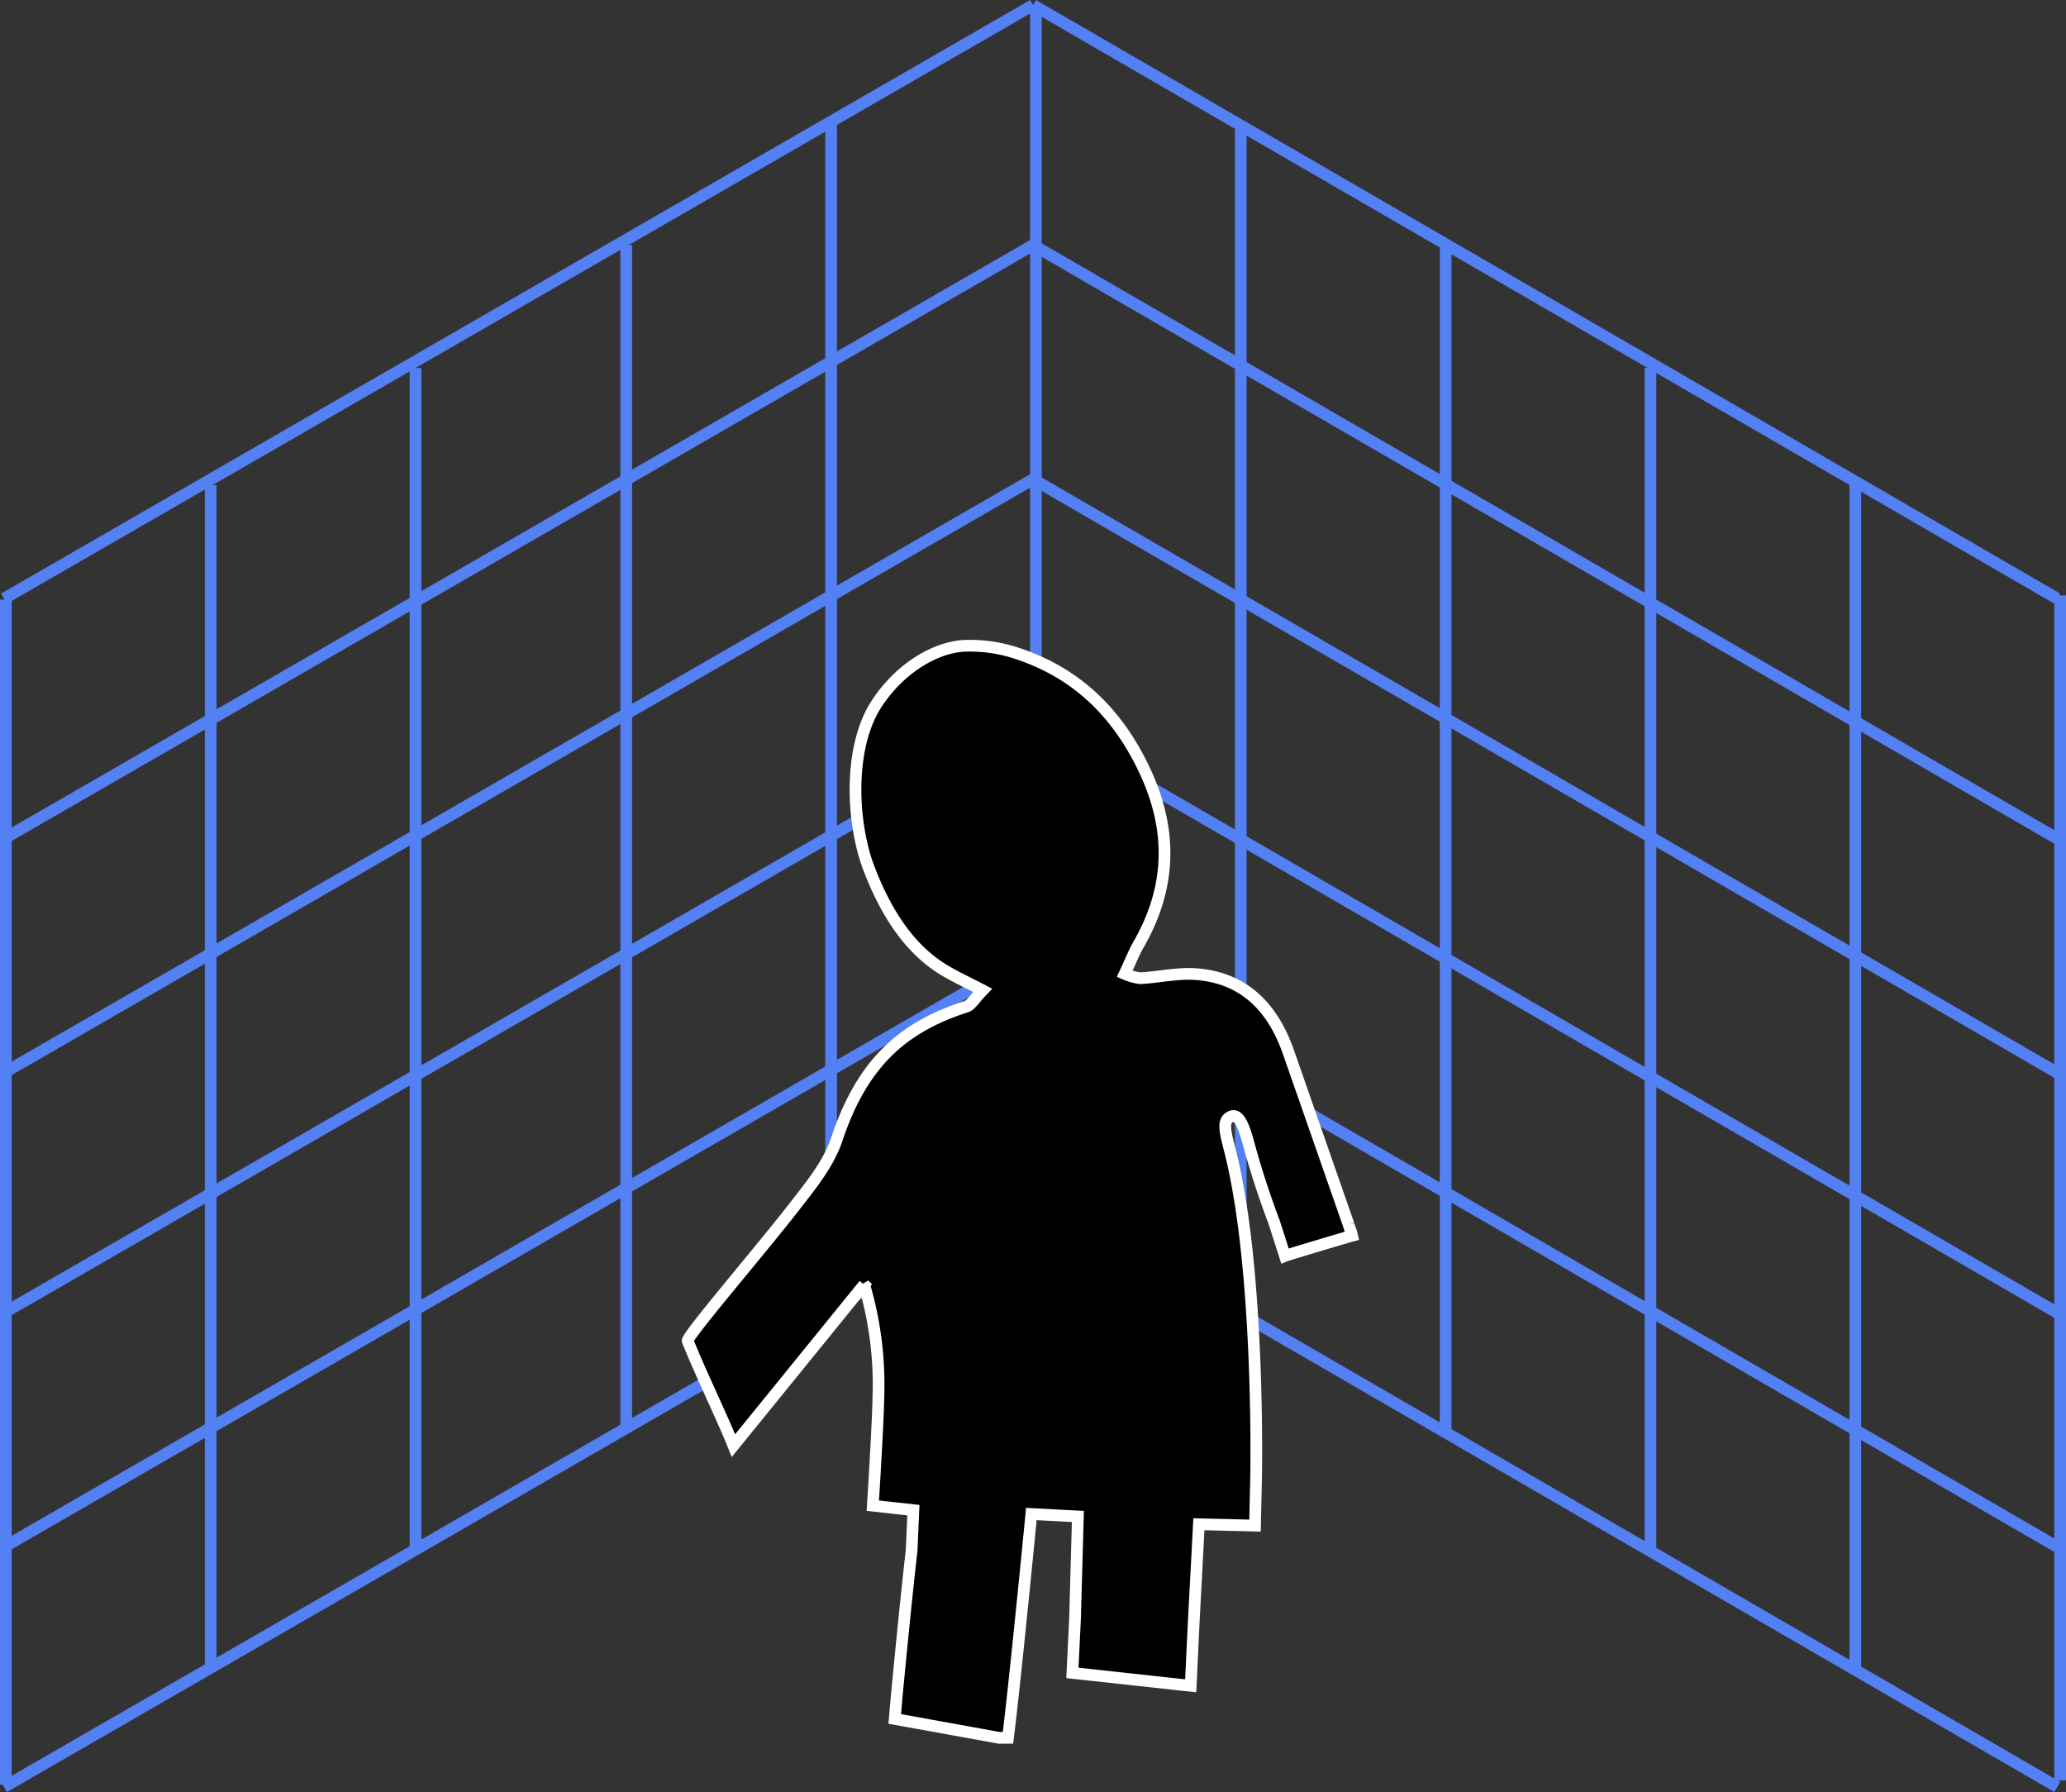 <svg xmlns="http://www.w3.org/2000/svg" width="353" height="306.129" viewBox="0 0 353 306.129">
  <rect x="0" y="0" width="353" height="306.129" fill="#333333" stroke="none"/>
  <g id="Group_348" data-name="Group 348" transform="translate(-5306.5 -1037.634)">
    <line id="Line_645" data-name="Line 645" y2="202.433" transform="translate(5307.5 1140.063)" fill="none" stroke="#5380f2" stroke-width="2"/>
    <line id="Line_642" data-name="Line 642" y2="202.433" transform="translate(5377.5 1100.5)" fill="none" stroke="#5380f2" stroke-width="2"/>
    <line id="Line_644" data-name="Line 644" y2="202.433" transform="translate(5342.5 1120.5)" fill="none" stroke="#5380f2" stroke-width="2"/>
    <line id="Line_636" data-name="Line 636" y2="202.433" transform="translate(5448.5 1058.5)" fill="none" stroke="#5380f2" stroke-width="2"/>
    <line id="Line_640" data-name="Line 640" y2="202.433" transform="translate(5413.5 1079.5)" fill="none" stroke="#5380f2" stroke-width="2"/>
    <line id="Line_637" data-name="Line 637" y1="101.396" x2="175.825" transform="translate(5307.185 1038.5)" fill="none" stroke="#5380f2" stroke-width="2"/>
    <line id="Line_628" data-name="Line 628" y1="101.396" x2="175.825" transform="translate(5307.185 1160.5)" fill="none" stroke="#5380f2" stroke-width="2"/>
    <line id="Line_629" data-name="Line 629" y1="101.396" x2="175.825" transform="translate(5307.185 1200.5)" fill="none" stroke="#5380f2" stroke-width="2"/>
    <line id="Line_630" data-name="Line 630" y1="101.396" x2="175.825" transform="translate(5307.185 1241.5)" fill="none" stroke="#5380f2" stroke-width="2"/>
    <line id="Line_631" data-name="Line 631" y1="101.396" x2="175.825" transform="translate(5307.185 1119.5)" fill="none" stroke="#5380f2" stroke-width="2"/>
    <line id="Line_633" data-name="Line 633" y1="101.396" x2="175.825" transform="translate(5307.185 1079.5)" fill="none" stroke="#5380f2" stroke-width="2"/>
    <line id="Line_638" data-name="Line 638" x1="174.998" y1="101.396" transform="translate(5483.01 1038.5)" fill="none" stroke="#5380f2" stroke-width="2"/>
    <line id="Line_610" data-name="Line 610" x1="174.998" y1="101.396" transform="translate(5483.01 1160.5)" fill="none" stroke="#5380f2" stroke-width="2"/>
    <line id="Line_611" data-name="Line 611" x1="174.998" y1="101.396" transform="translate(5483.01 1200.5)" fill="none" stroke="#5380f2" stroke-width="2"/>
    <line id="Line_612" data-name="Line 612" x1="174.998" y1="101.396" transform="translate(5483.01 1241.5)" fill="none" stroke="#5380f2" stroke-width="2"/>
    <line id="Line_616" data-name="Line 616" x1="174.998" y1="101.396" transform="translate(5483.01 1119.5)" fill="none" stroke="#5380f2" stroke-width="2"/>
    <line id="Line_634" data-name="Line 634" x1="174.998" y1="101.396" transform="translate(5483.01 1079.5)" fill="none" stroke="#5380f2" stroke-width="2"/>
    <line id="Line_632" data-name="Line 632" y2="202.433" transform="translate(5483.5 1039.026)" fill="none" stroke="#5380f2" stroke-width="2"/>
    <line id="Line_613" data-name="Line 613" y2="202.433" transform="translate(5658.5 1139.344)" fill="none" stroke="#5380f2" stroke-width="2"/>
    <line id="Line_617" data-name="Line 617" y2="202.433" transform="translate(5588.5 1100.5)" fill="none" stroke="#5380f2" stroke-width="2"/>
    <line id="Line_614" data-name="Line 614" y2="202.433" transform="translate(5623.5 1120.5)" fill="none" stroke="#5380f2" stroke-width="2"/>
    <line id="Line_622" data-name="Line 622" y2="202.433" transform="translate(5518.5 1058.5)" fill="none" stroke="#5380f2" stroke-width="2"/>
    <line id="Line_619" data-name="Line 619" y2="202.433" transform="translate(5553.5 1079.5)" fill="none" stroke="#5380f2" stroke-width="2"/>
    <path id="Path_263" data-name="Path 263" d="M410.137,190.277q-5.128-14.695-10.252-29.389c-3.13-8.99-8.776-12.89-15.856-13.4-3.137-.224-6.308.526-9.467.7a9.563,9.563,0,0,1-2.688-.744c.94-2,1.58-3.633,2.407-5.077,5.46-9.522,5.856-19.249,1.087-29.5-5.125-11.019-12.763-17.219-22.047-20.226a25.251,25.251,0,0,0-8.278-1.252c-5.006,0-11.382,3.546-15.541,9.9-4.934,7.538-4.233,20.437-1.388,27.966s6.875,13.874,12.842,17.5c1.912,1.161,3.909,2.071,6.647,3.5-1.331,1.374-1.968,2.526-2.769,2.783-10.515,3.374-17.681,9.293-22.1,22.532-1.462,4.379-4.482,8-7.157,11.459-5.621,7.274-18.371,22.086-18.371,23.106,2.319,5.762,5.758,12.767,7.823,17.9l22.331-27.5a60.135,60.135,0,0,1,2.438,19.017c-.078,5.025-.958,18.739-.958,18.739l6.934.765-.307,6.965c-.961,8.159-2.518,24.553-2.518,24.553l-.362,4.149s12.928,2.325,17.818,3.226h1.531c1.14-9.133,3.431-32.469,3.992-38.233l7.95.417-.488,17.525-.449,9.2,20.215,2.206.5-10.587.9-17.01,8.582.205h0l1.007.024.182-8.179s.718-34.962-4.346-55.428c-.8-3.226-1.491-5.3-.225-6.121s2.183.343,3.292,4.46c1.921,7.139,4.359,13.423,4.359,13.423l1.856,5.775c.606-.246,10.847-3.291,11.472-3.454-.177-.8-.429-1.227-.6-1.9" transform="translate(5126.789 1056.553)" stroke="#fff" stroke-width="2"/>
  </g>
</svg>
